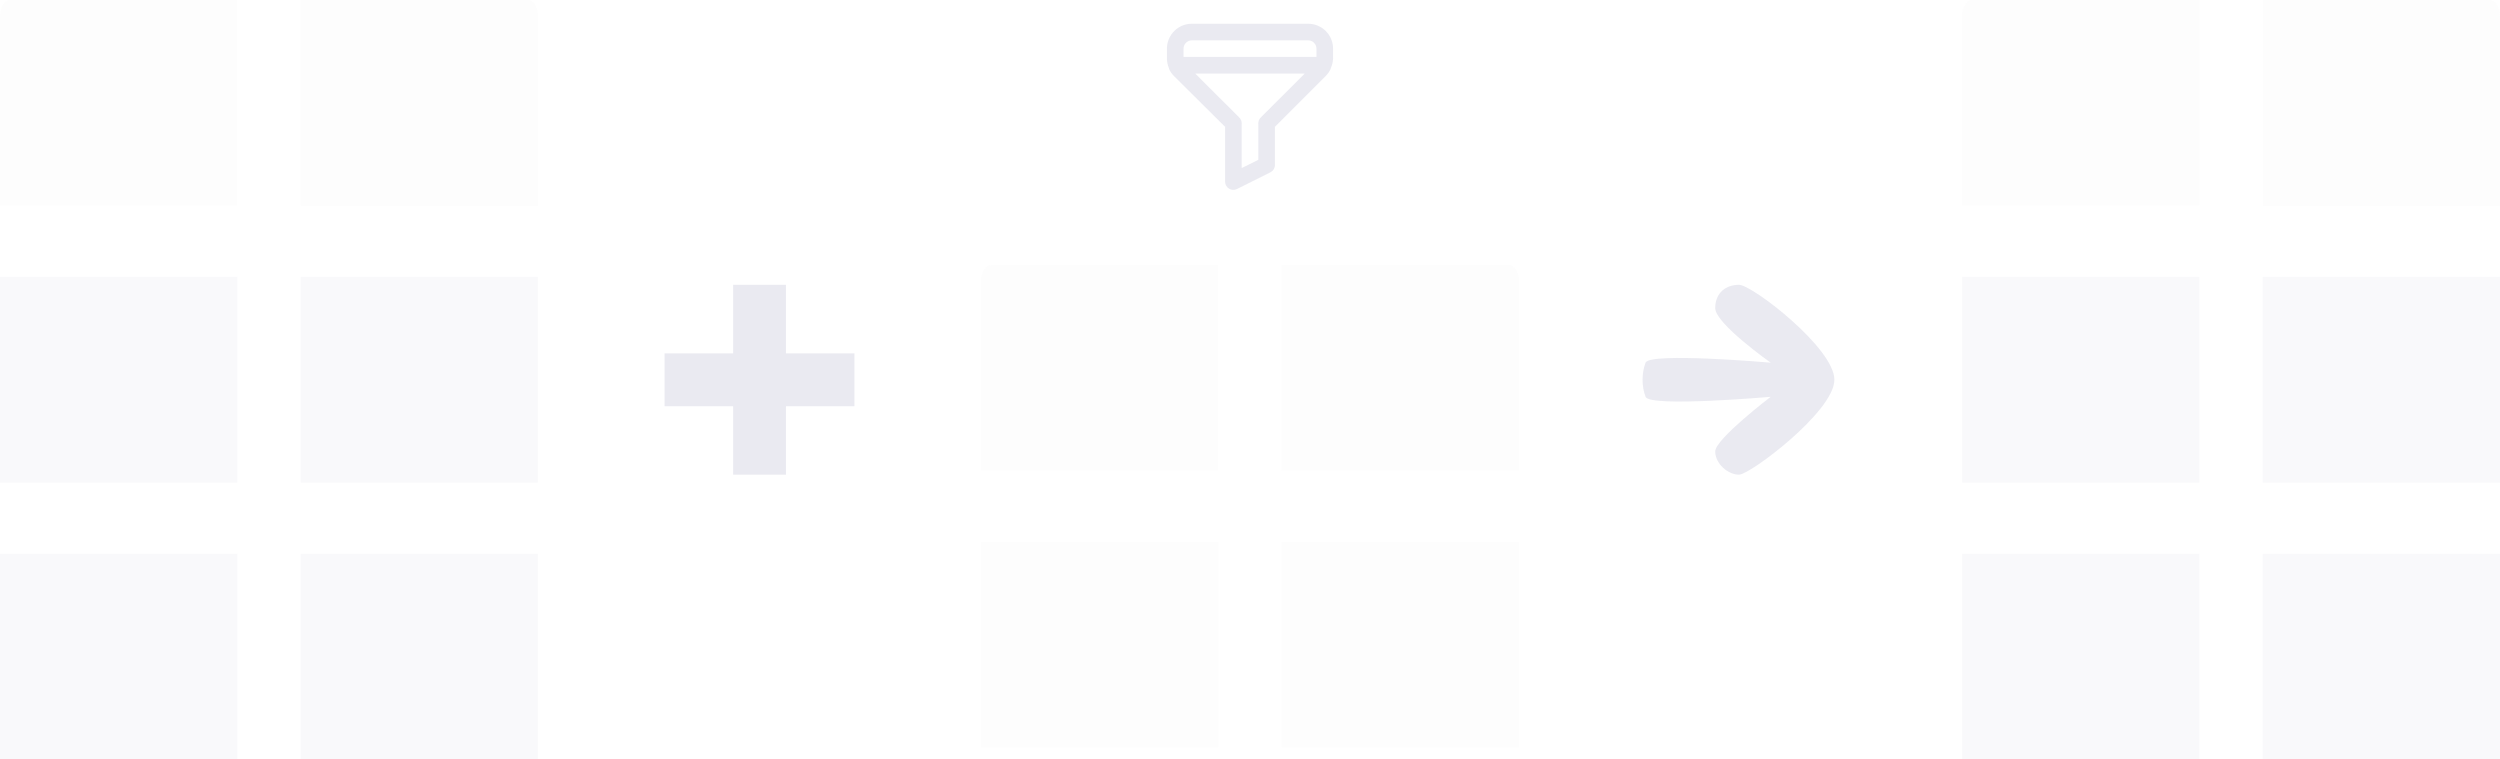 <svg width="158" height="48" viewBox="0 0 158 48" fill="none" xmlns="http://www.w3.org/2000/svg">
<path d="M19 13H34V1.041C34 0.765 33.934 0.5 33.816 0.305C33.699 0.11 33.539 0 33.373 0L19 0V13Z" fill="#CCCCDC" fill-opacity="0.04"/>
<path d="M34 17.5H19V30.5H34V17.5Z" fill="#CCCCDC" fill-opacity="0.12"/>
<path d="M34 35H19V48H34V35Z" fill="#CCCCDC" fill-opacity="0.12"/>
<path d="M0 1.036V12.995H15V-0.005H0.627C0.461 -0.005 0.301 0.105 0.184 0.3C0.066 0.495 0 0.76 0 1.036Z" fill="#CCCCDC" fill-opacity="0.04"/>
<path d="M15 17.495H0V30.495H15V17.495Z" fill="#CCCCDC" fill-opacity="0.12"/>
<path d="M15 34.995H0V47.995H15V34.995Z" fill="#CCCCDC" fill-opacity="0.12"/>
<path d="M46.334 30H49.674V25.674H54V22.334H49.674V18H46.334V22.334H42V25.674H46.334V30Z" fill="#CCCCDC" fill-opacity="0.4"/>
<path d="M82.675 1.5H75.325C74.907 1.5 74.507 1.666 74.211 1.961C73.916 2.257 73.75 2.657 73.75 3.075V3.689C73.75 3.906 73.795 4.121 73.881 4.319V4.351C73.955 4.519 74.061 4.672 74.191 4.802L77.425 8.015V11.475C77.425 11.564 77.447 11.652 77.491 11.73C77.534 11.808 77.596 11.874 77.672 11.921C77.755 11.973 77.852 12 77.95 12C78.032 11.999 78.113 11.98 78.186 11.942L80.286 10.892C80.373 10.849 80.446 10.782 80.497 10.699C80.548 10.617 80.575 10.522 80.575 10.425V8.015L83.788 4.802C83.918 4.672 84.024 4.519 84.098 4.351V4.319C84.192 4.122 84.243 3.908 84.25 3.689V3.075C84.25 2.657 84.084 2.257 83.789 1.961C83.493 1.666 83.093 1.5 82.675 1.5ZM79.677 7.427C79.629 7.476 79.59 7.534 79.564 7.598C79.538 7.662 79.525 7.731 79.525 7.8V10.1L78.475 10.624V7.8C78.475 7.731 78.462 7.662 78.436 7.598C78.41 7.534 78.371 7.476 78.323 7.427L75.54 4.65H82.46L79.677 7.427ZM83.2 3.6H74.8V3.075C74.8 2.936 74.855 2.802 74.954 2.704C75.052 2.605 75.186 2.55 75.325 2.55H82.675C82.814 2.55 82.948 2.605 83.046 2.704C83.145 2.802 83.2 2.936 83.2 3.075V3.6Z" fill="#CCCCDC" fill-opacity="0.4"/>
<g clip-path="url(#clip0_1764_105605)">
<path d="M62 17.791V29.75H76.956V16.75H62.625C62.459 16.75 62.3 16.86 62.183 17.055C62.066 17.25 62 17.515 62 17.791Z" fill="#CCCCDC" fill-opacity="0.04"/>
<path d="M77 34.25H62V47.25H77V34.25Z" fill="#CCCCDC" fill-opacity="0.04"/>
</g>
<g clip-path="url(#clip1_1764_105605)">
<path d="M81 29.75H96V17.791C96 17.515 95.934 17.25 95.816 17.055C95.699 16.86 95.539 16.75 95.373 16.75H81V29.75Z" fill="#CCCCDC" fill-opacity="0.04"/>
<path d="M96 34.25H81V47.25H96V34.25Z" fill="#CCCCDC" fill-opacity="0.04"/>
</g>
<path d="M109.907 30C110.601 30 115.933 26 115.933 24C115.933 22 110.736 18 109.907 18C109.078 18 108.402 18.5 108.402 19.476C108.402 20.451 111.907 22.921 111.907 22.921C111.907 22.921 104.254 22.25 104 22.921C103.746 23.591 103.746 24.409 104 25.079C104.254 25.75 111.907 25.079 111.907 25.079C111.907 25.079 108.402 27.75 108.402 28.53C108.402 29.31 109.212 30 109.907 30Z" fill="#CCCCDC" fill-opacity="0.4"/>
<path d="M143 13H158V1.041C158 0.765 157.934 0.5 157.816 0.305C157.699 0.11 157.539 0 157.373 0L143 0V13Z" fill="#CCCCDC" fill-opacity="0.04"/>
<path d="M158 17.5H143V30.5H158V17.5Z" fill="#CCCCDC" fill-opacity="0.12"/>
<path d="M158 35H143V48H158V35Z" fill="#CCCCDC" fill-opacity="0.12"/>
<path d="M124 1.036V12.995H139V-0.005H124.627C124.461 -0.005 124.301 0.105 124.184 0.3C124.066 0.495 124 0.76 124 1.036Z" fill="#CCCCDC" fill-opacity="0.04"/>
<path d="M139 17.495H124V30.495H139V17.495Z" fill="#CCCCDC" fill-opacity="0.12"/>
<path d="M139 34.995H124V47.995H139V34.995Z" fill="#CCCCDC" fill-opacity="0.12"/>
<defs>
<clipPath id="clip0_1764_105605">
<rect width="15" height="30.5" fill="white" transform="translate(62 16.75)"/>
</clipPath>
<clipPath id="clip1_1764_105605">
<rect width="15" height="30.5" fill="white" transform="translate(81 16.75)"/>
</clipPath>
</defs>
</svg>
